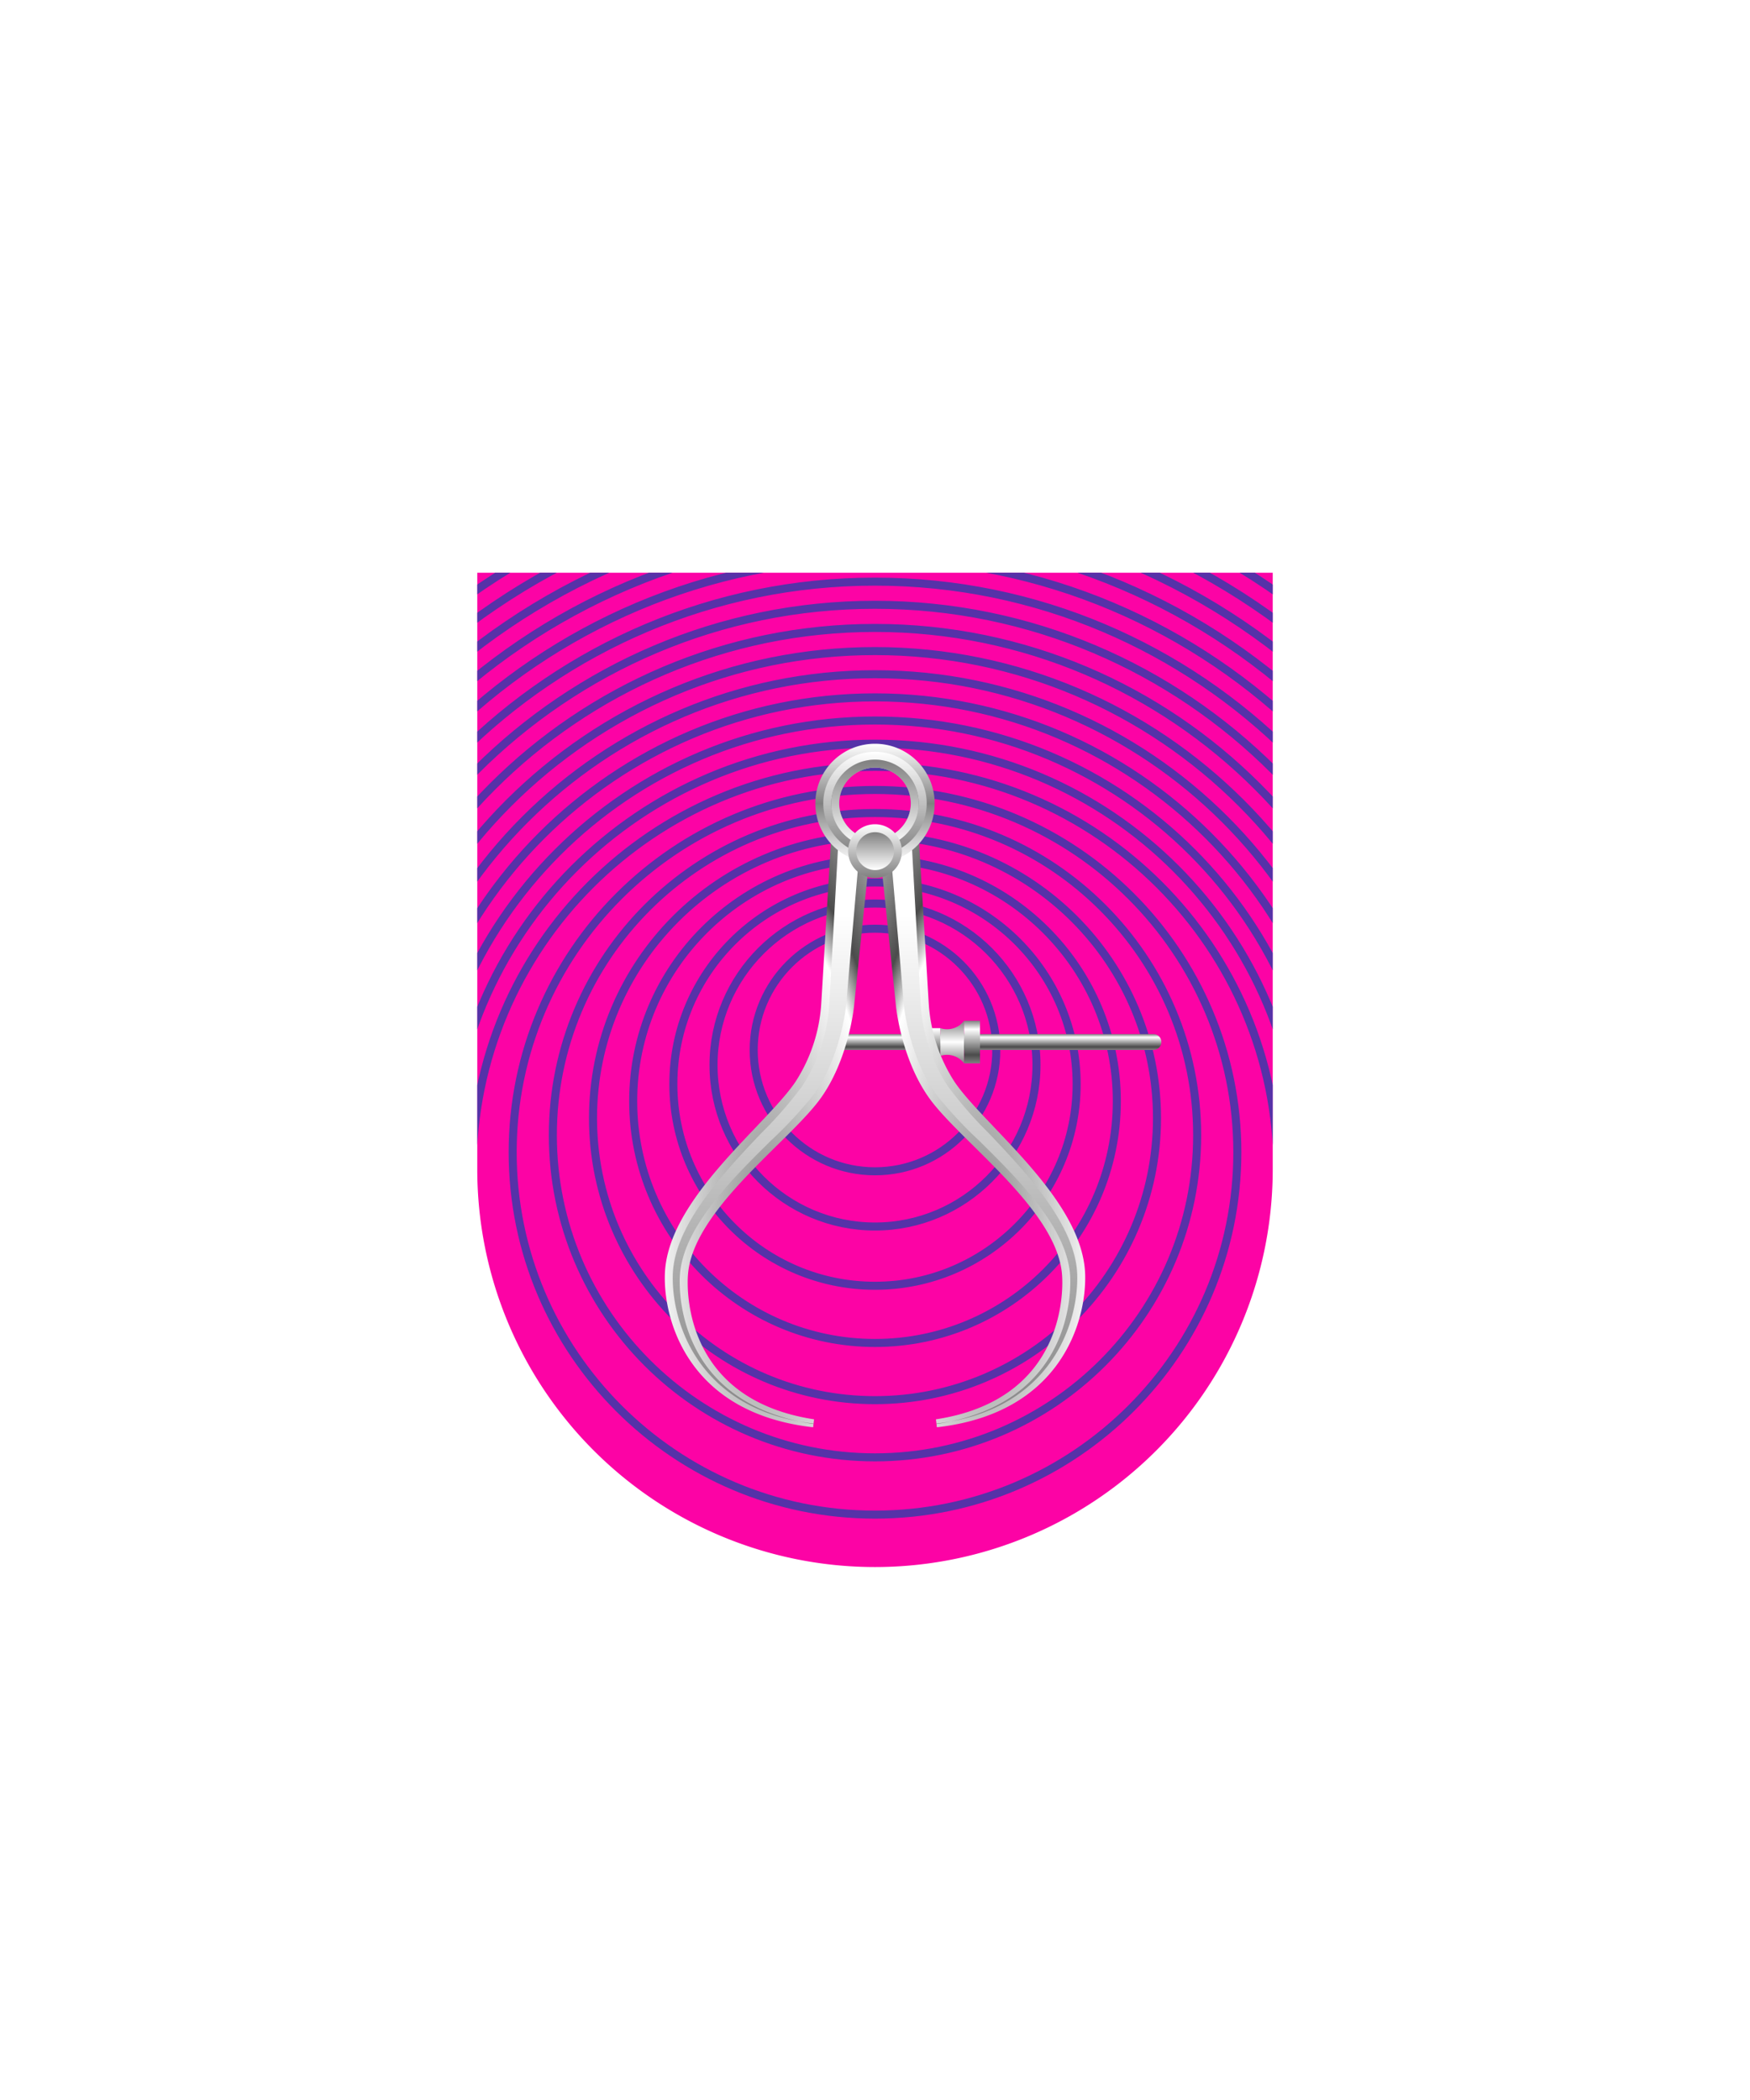 <svg xmlns="http://www.w3.org/2000/svg" xmlns:xlink="http://www.w3.org/1999/xlink" viewBox="0 0 220 264"><path d="M60 72v75a50 50 0 0 0 50 50 50 50 0 0 0 50-50V72Z" fill="#fc03a5"/><defs><path d="M160 147c0 27.61-22.38 50-49.99 50H110c-27.61 0-50-22.39-50-50V72h100v75z" id="fi206-a"/></defs><clipPath id="fi206-b"><use overflow="visible" xlink:href="#fi206-a"/></clipPath><path clip-path="url(#fi206-b)" d="M110 197.6c-27.9 0-50.6-22.7-50.6-50.6 0-27.9 22.7-50.6 50.6-50.6 27.9 0 50.6 22.7 50.6 50.6 0 27.9-22.7 50.6-50.6 50.6zm45.55-52.74c0-25.12-20.43-45.55-45.55-45.55-25.12 0-45.55 20.43-45.55 45.55 0 25.12 20.43 45.55 45.55 45.55 25.12 0 45.55-20.44 45.55-45.55zm-5.05-2.15c0-22.33-18.17-40.5-40.5-40.5s-40.5 18.17-40.5 40.5 18.17 40.5 40.5 40.5 40.5-18.16 40.5-40.5zm-5.05-2.14c0-19.55-15.9-35.45-35.45-35.45-19.55 0-35.45 15.9-35.45 35.45 0 19.55 15.9 35.45 35.45 35.45 19.55 0 35.45-15.9 35.45-35.45zm-5.05-2.14c0-16.76-13.64-30.4-30.4-30.4s-30.4 13.64-30.4 30.4 13.64 30.4 30.4 30.4 30.4-13.64 30.4-30.4zm-5.05-2.14c0-13.98-11.37-25.35-25.35-25.35-13.98 0-25.35 11.37-25.35 25.35s11.37 25.35 25.35 25.35c13.98 0 25.35-11.38 25.35-25.35zm-5.05-2.4c0-11.19-9.11-20.3-20.3-20.3s-20.3 9.11-20.3 20.3 9.11 20.3 20.3 20.3 20.3-9.11 20.3-20.3zm-5.05-1.89c0-8.41-6.84-15.25-15.25-15.25S94.75 123.59 94.75 132s6.84 15.25 15.25 15.25 15.25-6.84 15.25-15.25zm73.18 15c0-48.76-39.67-88.43-88.43-88.43S21.57 98.24 21.57 147s39.67 88.43 88.43 88.43 88.43-39.67 88.43-88.43zm-2.91 0c0-47.16-38.36-85.52-85.52-85.52S24.48 99.85 24.48 147c0 47.16 38.37 85.52 85.52 85.52 47.16 0 85.52-38.36 85.52-85.52zm-2.91 0c0-45.55-37.06-82.61-82.61-82.61S27.39 101.45 27.39 147s37.06 82.61 82.61 82.61 82.61-37.06 82.61-82.61zm-2.91 0c0-43.95-35.75-79.7-79.7-79.7S30.3 103.05 30.3 147s35.75 79.7 79.7 79.7 79.7-35.75 79.7-79.7zm-2.91 0c0-42.34-34.45-76.79-76.79-76.79S33.21 104.66 33.21 147s34.45 76.79 76.79 76.79 76.79-34.45 76.79-76.79zm-2.91 0c0-40.74-33.14-73.88-73.88-73.88S36.12 106.26 36.12 147s33.14 73.88 73.88 73.88 73.88-33.14 73.88-73.88zm-2.91 0c0-39.13-31.84-70.97-70.97-70.97S39.03 107.87 39.03 147s31.84 70.97 70.97 70.97 70.97-31.84 70.97-70.97zm-2.91 0c0-37.53-30.53-68.06-68.06-68.06S41.94 109.47 41.94 147s30.53 68.06 68.06 68.06 68.06-30.53 68.06-68.06zm-2.91 0c0-35.92-29.23-65.15-65.15-65.15S44.85 111.08 44.85 147s29.23 65.15 65.15 65.15 65.15-29.23 65.15-65.15zm-2.91 0c0-34.32-27.92-62.24-62.24-62.24S47.76 112.68 47.76 147s27.92 62.24 62.24 62.24 62.24-27.92 62.24-62.24zm-2.91 0c0-32.71-26.62-59.33-59.33-59.33S50.67 114.29 50.67 147s26.62 59.33 59.33 59.33 59.33-26.62 59.33-59.33zm-2.91 0c0-31.11-25.31-56.42-56.42-56.42S53.58 115.89 53.58 147s25.31 56.42 56.42 56.42 56.42-25.31 56.42-56.42zm-2.91 0c0-29.51-24-53.51-53.51-53.51-29.51 0-53.51 24-53.51 53.51 0 29.51 24 53.51 53.51 53.51 29.51 0 53.51-24 53.51-53.51zm-2.91 0c0-27.9-22.7-50.6-50.6-50.6-27.9 0-50.6 22.7-50.6 50.6 0 27.9 22.7 50.6 50.6 50.6 27.9 0 50.6-22.7 50.6-50.6z" fill="none" stroke="#5632a8" stroke-width="1.01"/><defs><radialGradient cx=".5" cy=".7" id="h17-a" r="1"><stop offset="0" stop-color="gray"/><stop offset="0.55" stop-color="#fff"/><stop offset="0.64" stop-color="#4b4b4b"/><stop offset="1" stop-color="#fff"/></radialGradient><linearGradient gradientTransform="matrix(1, 0, 0, -1, 0, 16459.63)" gradientUnits="userSpaceOnUse" id="h17-b" x1="12.74" x2="12.74" y1="16381.48" y2="16448.38"><stop offset="0" stop-color="gray"/><stop offset="1" stop-color="#fff"/></linearGradient><filter id="h17-c" name="shadow"><feDropShadow dx="0" dy="2" stdDeviation="0"/></filter><linearGradient gradientTransform="matrix(1, 0, 0, -1, 0, 264)" gradientUnits="userSpaceOnUse" id="h17-d" x1="126" x2="126" y1="132" y2="134"><stop offset="0" stop-color="gray"/><stop offset="0.2" stop-color="#4b4b4b"/><stop offset="0.8" stop-color="#fff"/><stop offset="1" stop-color="gray"/></linearGradient><linearGradient gradientTransform="matrix(1, 0, 0, -1, 0, 264)" gradientUnits="userSpaceOnUse" id="h17-e" x1="119.68" x2="119.68" y1="135.68" y2="130.32"><stop offset="0" stop-color="gray"/><stop offset="0.5" stop-color="#fff"/><stop offset="1" stop-color="gray"/></linearGradient><linearGradient gradientTransform="matrix(1, 0, 0, 1, 0, 0)" id="h17-f" x1="119.93" x2="119.93" xlink:href="#h17-d" y1="133.68" y2="128.32"/><linearGradient gradientTransform="matrix(1, 0, 0, -1, 0, 264)" gradientUnits="userSpaceOnUse" id="h17-g" x1="110" x2="110" y1="170.5" y2="155.5"><stop offset="0" stop-color="#fff"/><stop offset="0.5" stop-color="gray"/><stop offset="1" stop-color="#fff"/></linearGradient><linearGradient gradientTransform="matrix(1, 0, 0, -1, 0, 264)" gradientUnits="userSpaceOnUse" id="h17-h" x1="110" x2="110" y1="169.5" y2="156.5"><stop offset="0" stop-color="#fff"/><stop offset="1" stop-color="gray"/></linearGradient><linearGradient gradientTransform="matrix(1, 0, 0, -1, 0, 264)" id="h17-i" x1="110" x2="110" xlink:href="#h17-b" y1="168.5" y2="157.5"/><linearGradient id="h17-j" x1="110" x2="110" xlink:href="#h17-h" y1="160.38" y2="153.63"/><linearGradient gradientTransform="matrix(1, 0, 0, -1, 0, 264)" id="h17-k" x1="110" x2="110" xlink:href="#h17-b" y1="159.38" y2="154.63"/><symbol id="h17-l" viewBox="0 0 25.8 75.63"><path d="M25.8,3.12l-2,19.4c-.05.55-.79,7-4.27,11.78-4,5.49-16.14,14.08-16.63,22.22C2.72,59.23,3,72.17,18.76,74.58l-.12,1C3.07,73.83-.16,62.29,0,56.39c.26-9.47,12.7-18.72,16.42-24.24a20.45,20.45,0,0,0,3.25-9.95L21,0Z" fill="url(#h17-a)"/><path d="M18.69,75.11C4.37,73.46.83,62.58,1,56.41S7.25,43.73,12.13,38.6a52.3,52.3,0,0,0,5.13-5.89,21.31,21.31,0,0,0,3.42-10.46L21.87,1l2.62,1.87-1.7,19.61c0,.06-.62,6.49-4.08,11.28a54.78,54.78,0,0,1-5.38,5.79c-5.2,5.14-11.08,11-11.44,17-.1,1.62-.46,16,16.78,18.62Z" fill="url(#h17-b)"/></symbol></defs><g filter="url(#h17-c)"><path d="M145,132H106v-2h39a1,1,0,0,1,0,2Z" fill="url(#h17-d)"/><path d="M118.2,129.25v3.5a2.68,2.68,0,0,1,3,.93v-5.36A2.67,2.67,0,0,1,118.2,129.25Z" fill="url(#h17-e)"/><path d="M118.2,129.25v3.5l-1.48-3.5Zm3,4.43h2v-5.36h-2Z" fill="url(#h17-f)"/><use height="75.63" transform="translate(83.58 103.85)" width="25.8" xlink:href="#h17-l"/><use height="75.63" transform="matrix(-1, 0, 0, 1, 136.42, 103.85)" width="25.8" xlink:href="#h17-l"/><path d="M110,107a6,6,0,1,0-6-6A6,6,0,0,0,110,107Z" fill="none" stroke="url(#h17-g)" stroke-width="3"/><path d="M110,107a6,6,0,1,0-6-6A6,6,0,0,0,110,107Z" fill="none" stroke="url(#h17-h)"/><path d="M110,106a5,5,0,1,0-5-5A5,5,0,0,0,110,106Z" fill="none" stroke="url(#h17-i)"/><path d="M110,110.38a3.38,3.38,0,1,0-3.38-3.38A3.39,3.39,0,0,0,110,110.38Z" fill="url(#h17-j)"/><path d="M110,109.38a2.38,2.38,0,1,0-2.37-2.38A2.39,2.39,0,0,0,110,109.38Z" fill="url(#h17-k)"/></g></svg>
